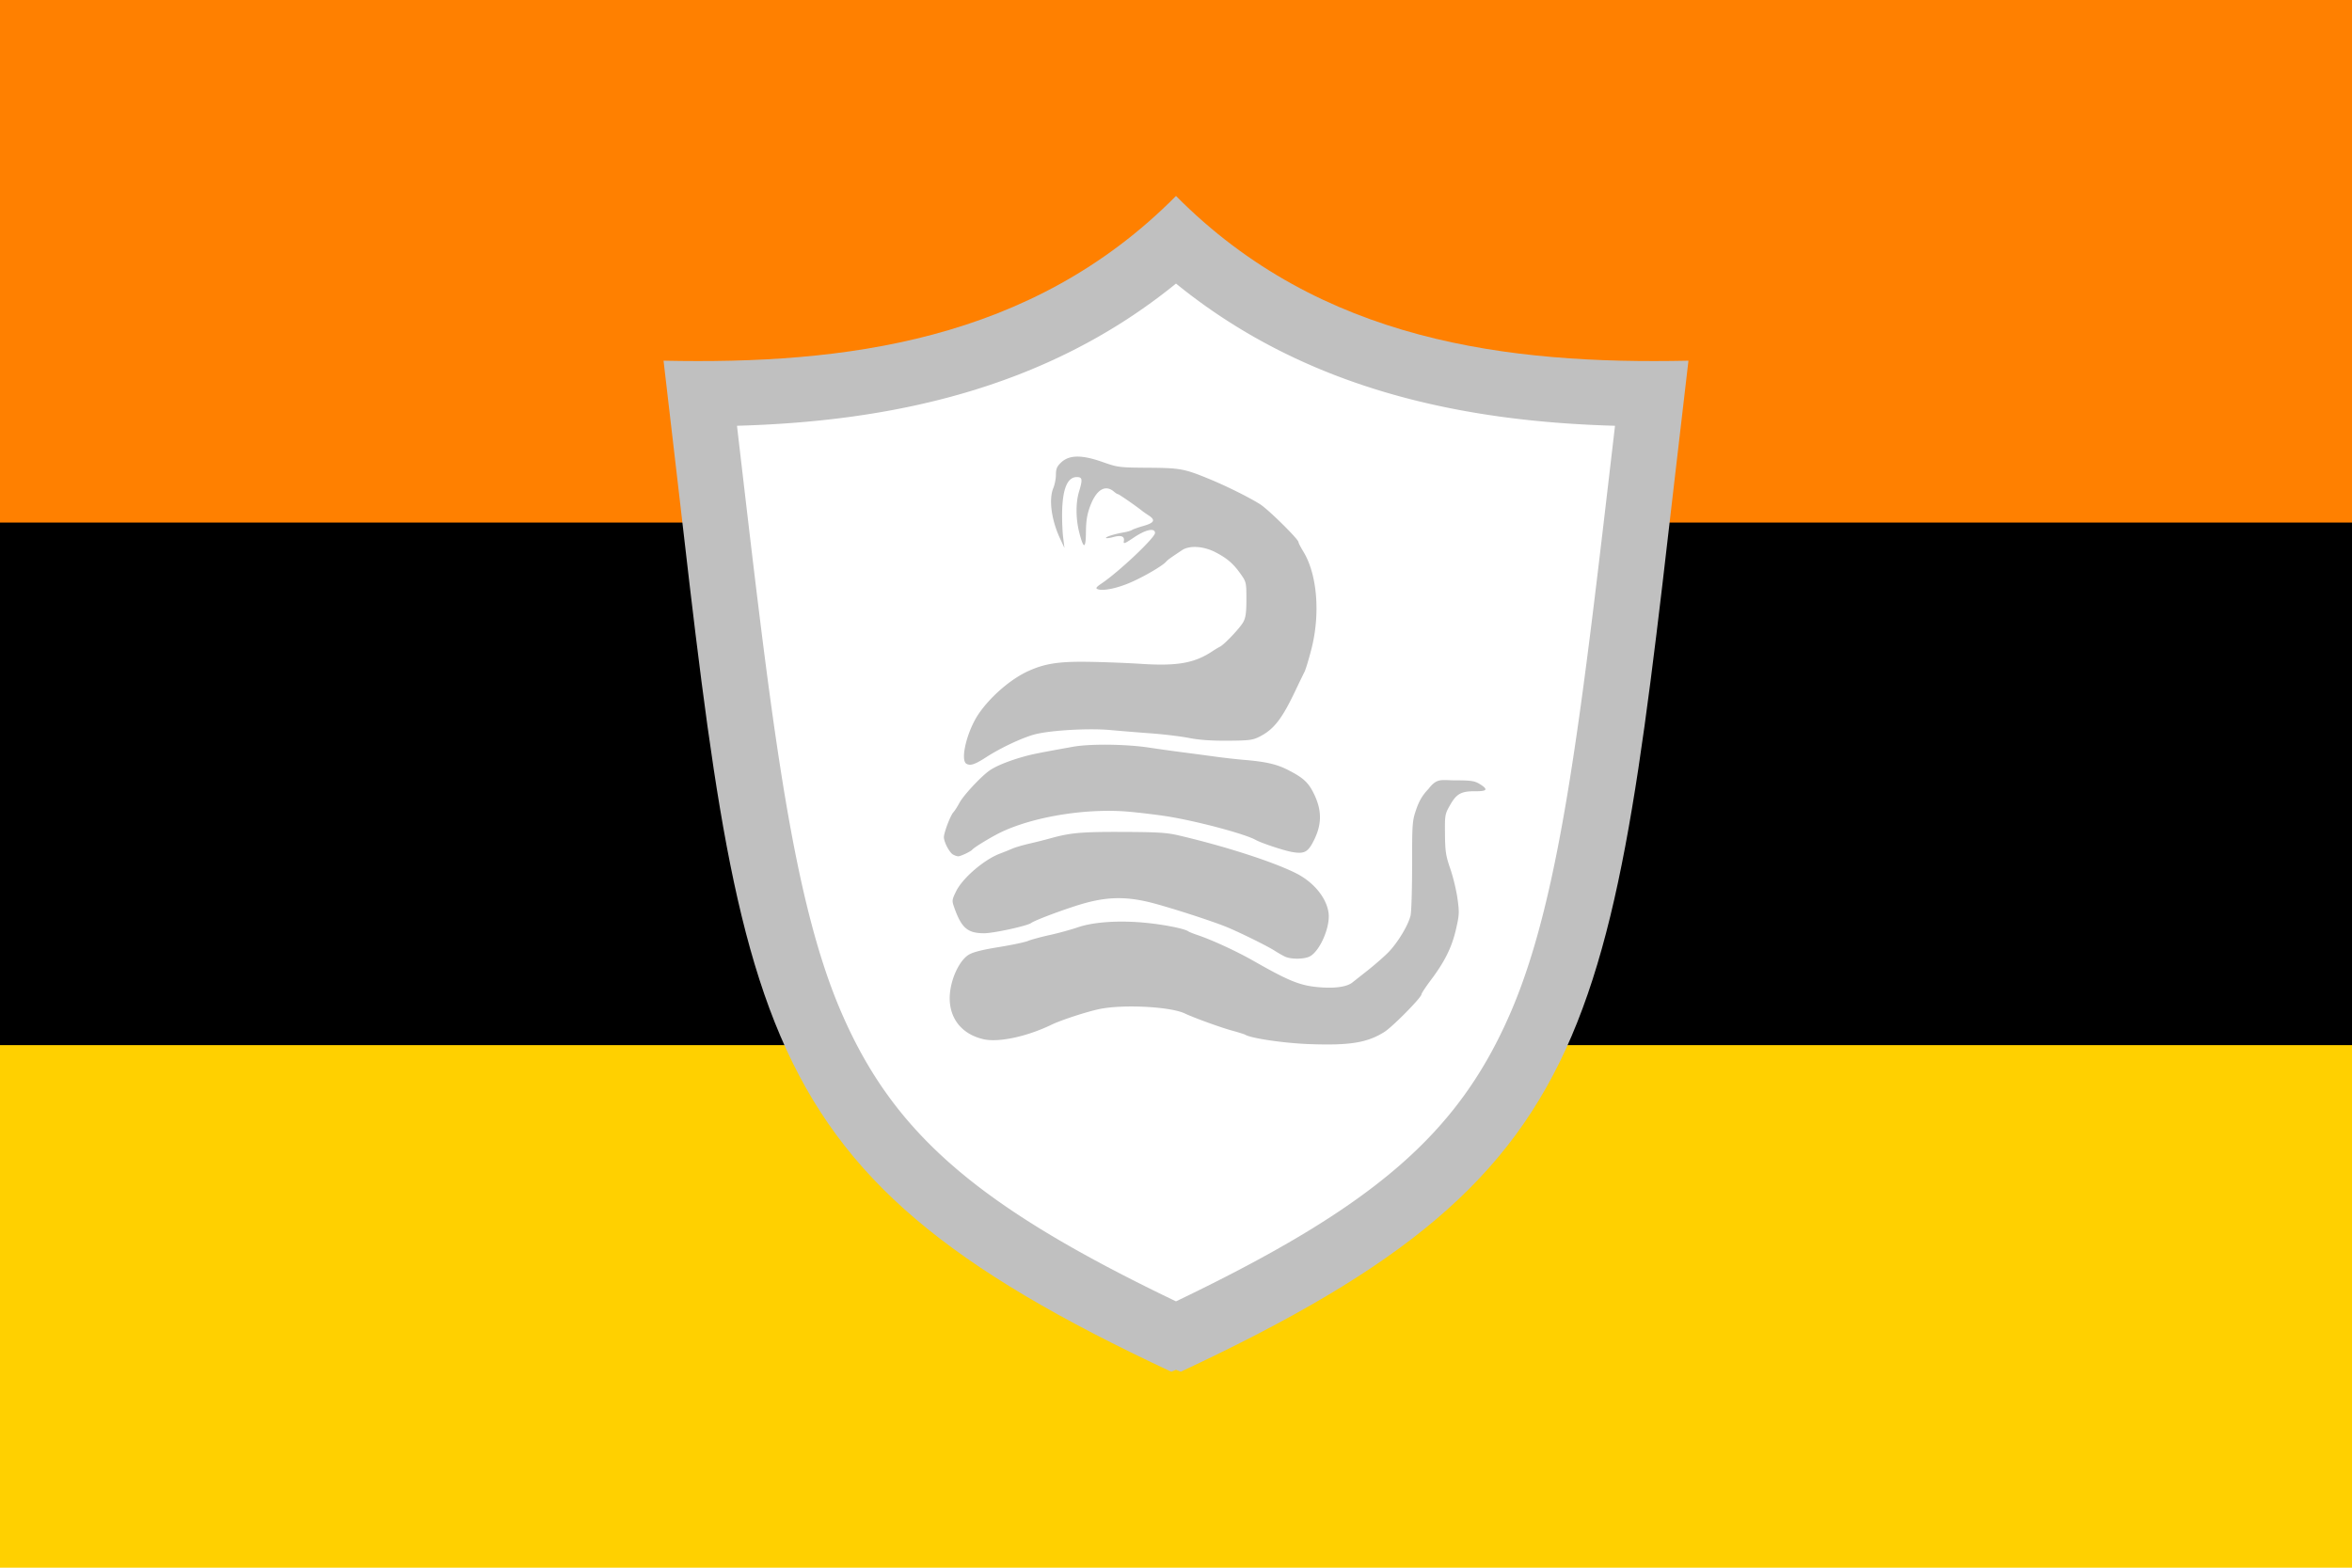 <svg xmlns="http://www.w3.org/2000/svg" xml:space="preserve" id="svg1" width="4608" height="3072" version="1.1" viewBox="0 0 1219.2 812.8"><defs id="defs1"><style id="style1">.cls-1{fill:#0283c0}.cls-2{fill:#fff}.cls-3{fill:#ef483f}</style></defs><path id="rect1" d="M 1219.2,2.5119996e-6 V 812.8 H 0 V 2.5119996e-6 Z" style="display:inline;fill:#ffd000;fill-opacity:1;fill-rule:evenodd;stroke:none;stroke-width:8.467;stroke-linecap:round;stroke-linejoin:round"/><path id="path2" d="M 0,541.867 V 2.5119996e-6 H 1219.2 V 541.867 Z" style="display:inline;fill:#000;fill-opacity:1;fill-rule:evenodd;stroke:none;stroke-width:8.467;stroke-linecap:round;stroke-linejoin:round"/><path id="path3" d="M 0,270.933 V 0 h 1219.2 v 270.933 z" style="fill:#ff8000;fill-opacity:1;fill-rule:evenodd;stroke:none;stroke-width:8.467;stroke-linecap:round;stroke-linejoin:round"/><path id="path4" d="m 609.6,101.6 c -74.927,75.687 -172.417,87.384 -265.643,85.407 40.665,342.677 33.306,416.716 263.185,524.193 l 0.003,-0.003 c 0.849,-0.332 1.612,-0.678 2.455,-1.011 0.843,0.333 1.605,0.679 2.455,1.011 l 0.003,0.003 C 841.936,603.723 834.578,529.684 875.243,187.007 782.017,188.984 684.527,177.287 609.6,101.6 Z" style="color:#000;fill:silver;stroke-linecap:round;stroke-linejoin:round;-inkscape-stroke:none;fill-opacity:1"/><path id="path7" d="M 609.599 147.019 C 540.982 202.84 459.096 218.571 382.027 220.754 C 399.314 368.609 409.687 463.078 435.734 523.986 C 462.997 587.739 506.585 625.304 609.599 674.715 C 712.614 625.303 756.204 587.739 783.467 523.986 C 809.514 463.078 819.885 368.609 837.172 220.754 C 760.102 218.571 678.217 202.84 609.599 147.019 z M 558.232 236.733 C 561.705 236.676 565.99 237.588 571.327 239.464 C 579.489 242.335 580.031 242.404 595.175 242.512 C 611.854 242.629 613.864 243.001 627.054 248.428 C 635.723 251.995 647.719 257.966 653.205 261.446 C 657.504 264.175 673.104 279.572 673.104 281.09 C 673.104 281.518 674.259 283.767 675.675 286.089 C 682.783 297.754 684.471 318.167 679.831 336.373 C 678.465 341.732 676.837 347.114 676.214 348.332 C 675.59 349.55 673.372 354.134 671.283 358.517 C 664.42 372.923 660.204 378.279 652.802 381.993 C 649.342 383.729 647.429 383.967 636.42 384.04 C 627.991 384.096 621.518 383.639 616.429 382.629 C 612.288 381.808 603.521 380.738 596.946 380.252 C 590.371 379.765 580.77 378.983 575.611 378.513 C 564.632 377.51 545.278 378.575 536.826 380.645 C 530.522 382.189 518.964 387.575 511.241 392.568 C 505.387 396.352 503.025 397.146 500.991 396.007 C 497.6 394.109 501.249 379.068 507.254 370.196 C 513.311 361.247 523.921 352.07 532.958 347.961 C 541.521 344.068 548.672 342.936 563.487 343.125 C 571.418 343.228 583.884 343.699 591.19 344.175 C 610.179 345.415 619.066 343.869 628.383 337.707 C 629.844 336.74 631.62 335.671 632.33 335.33 C 634.594 334.248 642.798 325.585 644.476 322.508 C 645.737 320.197 646.094 317.588 646.094 310.684 C 646.094 302.168 645.985 301.671 643.291 297.84 C 639.415 292.327 636.33 289.625 630.25 286.418 C 624.045 283.144 616.66 282.638 612.775 285.221 C 606.443 289.433 605.292 290.264 604.469 291.227 C 602.703 293.294 593.338 298.792 586.338 301.87 C 579.181 305.018 571.807 306.549 568.997 305.471 C 567.792 305.008 568.198 304.424 571.078 302.474 C 580.176 296.316 598.717 278.78 598.717 276.337 C 598.717 273.533 593.953 274.532 587.875 278.609 C 582.88 281.961 582.251 282.185 582.572 280.507 C 583.045 278.03 581.131 277.329 577.005 278.469 C 575.219 278.963 573.568 279.178 573.337 278.948 C 572.809 278.419 577.687 276.858 582.335 276.066 C 584.283 275.735 586.276 275.165 586.763 274.8 C 587.25 274.435 589.94 273.479 592.741 272.675 C 598.408 271.05 599.102 269.642 595.42 267.23 C 594.094 266.36 592.599 265.317 592.099 264.912 C 589.181 262.546 580.023 256.205 579.525 256.205 C 579.199 256.205 578.303 255.654 577.535 254.981 C 572.955 250.972 568.284 253.82 565.038 262.597 C 563.5 266.757 562.963 270.111 562.917 275.872 C 562.841 284.878 561.661 284.869 559.393 275.844 C 557.631 268.836 557.602 260.622 559.321 254.957 C 561.266 248.542 561.087 247.347 558.178 247.347 C 553.275 247.347 550.738 253.544 550.562 265.95 C 550.503 270.092 550.754 275.871 551.118 278.793 L 551.78 284.109 L 549.513 279.236 C 544.98 269.497 543.568 258.856 546.028 252.969 C 546.759 251.219 547.356 248.119 547.356 246.077 C 547.356 243.108 547.888 241.854 550.012 239.819 C 552.099 237.819 554.758 236.792 558.232 236.734 L 558.232 236.733 z M 574.709 386.111 L 574.71 386.111 C 581.951 386.191 589.595 386.695 595.617 387.602 A 937.774 937.774 0 0 0 612.887 390.027 C 617.026 390.555 624.398 391.533 629.268 392.201 C 634.138 392.87 641.112 393.662 644.765 393.961 C 655.872 394.877 661.659 396.176 667.285 399.016 C 675.711 403.27 678.335 405.707 681.336 412.063 C 685.223 420.297 685.188 427.356 681.221 435.415 C 678.066 441.827 676.237 442.847 669.857 441.757 C 665.664 441.04 653.959 437.164 650.964 435.502 C 645.145 432.269 619.964 425.59 604.473 423.167 C 600.089 422.482 591.718 421.466 585.87 420.911 C 564.284 418.859 536.896 423.106 519.461 431.208 C 514.615 433.461 505.038 439.235 503.964 440.553 C 503.185 441.51 497.895 444 496.703 443.974 C 496.069 443.959 494.853 443.538 493.996 443.04 C 492.023 441.891 489.093 436.142 489.295 433.813 C 489.536 430.99 492.699 422.816 494.189 421.157 C 494.94 420.322 496.34 418.146 497.303 416.319 C 499.329 412.473 508.303 402.795 512.819 399.582 C 516.15 397.214 522.708 394.525 530.53 392.319 C 535.052 391.044 538.462 390.361 556.212 387.172 C 560.629 386.379 567.467 386.033 574.709 386.111 z M 747.993 404.449 C 749.662 404.387 751.638 404.582 754.297 404.582 C 762.217 404.582 764.362 404.879 766.72 406.306 C 771.583 409.248 771.112 410.277 764.922 410.231 C 757.489 410.174 755.067 411.472 751.729 417.31 C 749.006 422.07 748.932 422.484 749.031 432.477 C 749.118 441.417 749.472 443.736 751.762 450.345 C 753.209 454.522 754.892 461.48 755.502 465.808 C 756.521 473.036 756.458 474.343 754.718 481.886 C 752.581 491.155 748.903 498.576 741.721 508.124 C 739.048 511.675 736.861 514.993 736.861 515.496 C 736.861 517.154 721.908 532.334 717.61 535.04 C 708.669 540.664 699.525 542.132 678.415 541.327 C 665.464 540.832 648.502 538.332 645.5 536.477 C 645.082 536.217 641.857 535.214 638.333 534.244 C 632.534 532.648 618.676 527.606 614.214 525.469 C 606.68 521.862 581.812 520.61 569.625 523.225 C 562.988 524.651 549.935 528.929 545.141 531.249 C 532.399 537.421 517.721 540.577 509.912 538.827 C 496.904 535.911 490.258 525.448 492.851 511.97 C 494.284 504.524 498.121 497.497 502.102 495.032 C 504.316 493.661 509.071 492.445 517.638 491.058 C 524.427 489.959 531.295 488.513 532.898 487.842 C 534.502 487.172 539.506 485.81 544.02 484.816 C 548.534 483.823 555.136 482.012 558.694 480.791 C 566.973 477.952 580.399 477.083 594.289 478.485 C 603.925 479.459 614.037 481.503 615.986 482.871 C 616.473 483.214 618.466 484.027 620.414 484.679 C 628.217 487.29 640.882 493.123 649.879 498.248 C 669.154 509.228 674.563 511.308 685.582 511.977 C 692.787 512.415 698.36 511.497 700.947 509.445 A 8101.656 8101.656 0 0 1 708.664 503.363 C 712.394 500.425 717.314 496.132 719.596 493.821 C 724.491 488.865 730.105 479.554 731.209 474.561 C 731.64 472.612 731.99 460.853 731.99 448.431 C 731.99 426.855 732.086 425.563 734.127 419.645 C 735.696 415.098 737.39 412.267 740.493 409.014 C 743.288 405.376 745.212 404.554 747.993 404.449 z M 581.892 431.328 C 600.224 431.396 604.755 431.681 611.115 433.167 C 635.056 438.764 659.904 446.778 671.774 452.731 C 680.956 457.337 687.61 465.433 688.684 473.305 C 689.643 480.349 684.451 492.637 679.205 495.738 C 676.421 497.382 669.262 497.497 666.018 495.949 C 664.8 495.369 662.41 493.995 660.705 492.898 C 656.732 490.34 641.342 482.789 635.025 480.296 C 627.038 477.148 607.781 470.927 597.831 468.284 C 584.881 464.843 574.968 464.814 562.618 468.182 C 554.286 470.455 536.626 476.968 534.515 478.549 C 532.515 480.044 515.034 483.862 510.178 483.862 C 501.537 483.862 498.399 481.16 494.628 470.47 C 493.391 466.959 493.438 466.563 495.609 462.123 C 498.973 455.245 510.116 445.671 518.382 442.556 A 158.915 158.915 0 0 0 524.775 439.981 C 526.236 439.34 530.221 438.171 533.63 437.384 C 537.04 436.597 541.821 435.396 544.257 434.714 C 554.841 431.755 560.455 431.25 581.892 431.328 z" style="color:#000;fill:#fff;stroke-linecap:round;stroke-linejoin:round;-inkscape-stroke:none"/></svg>